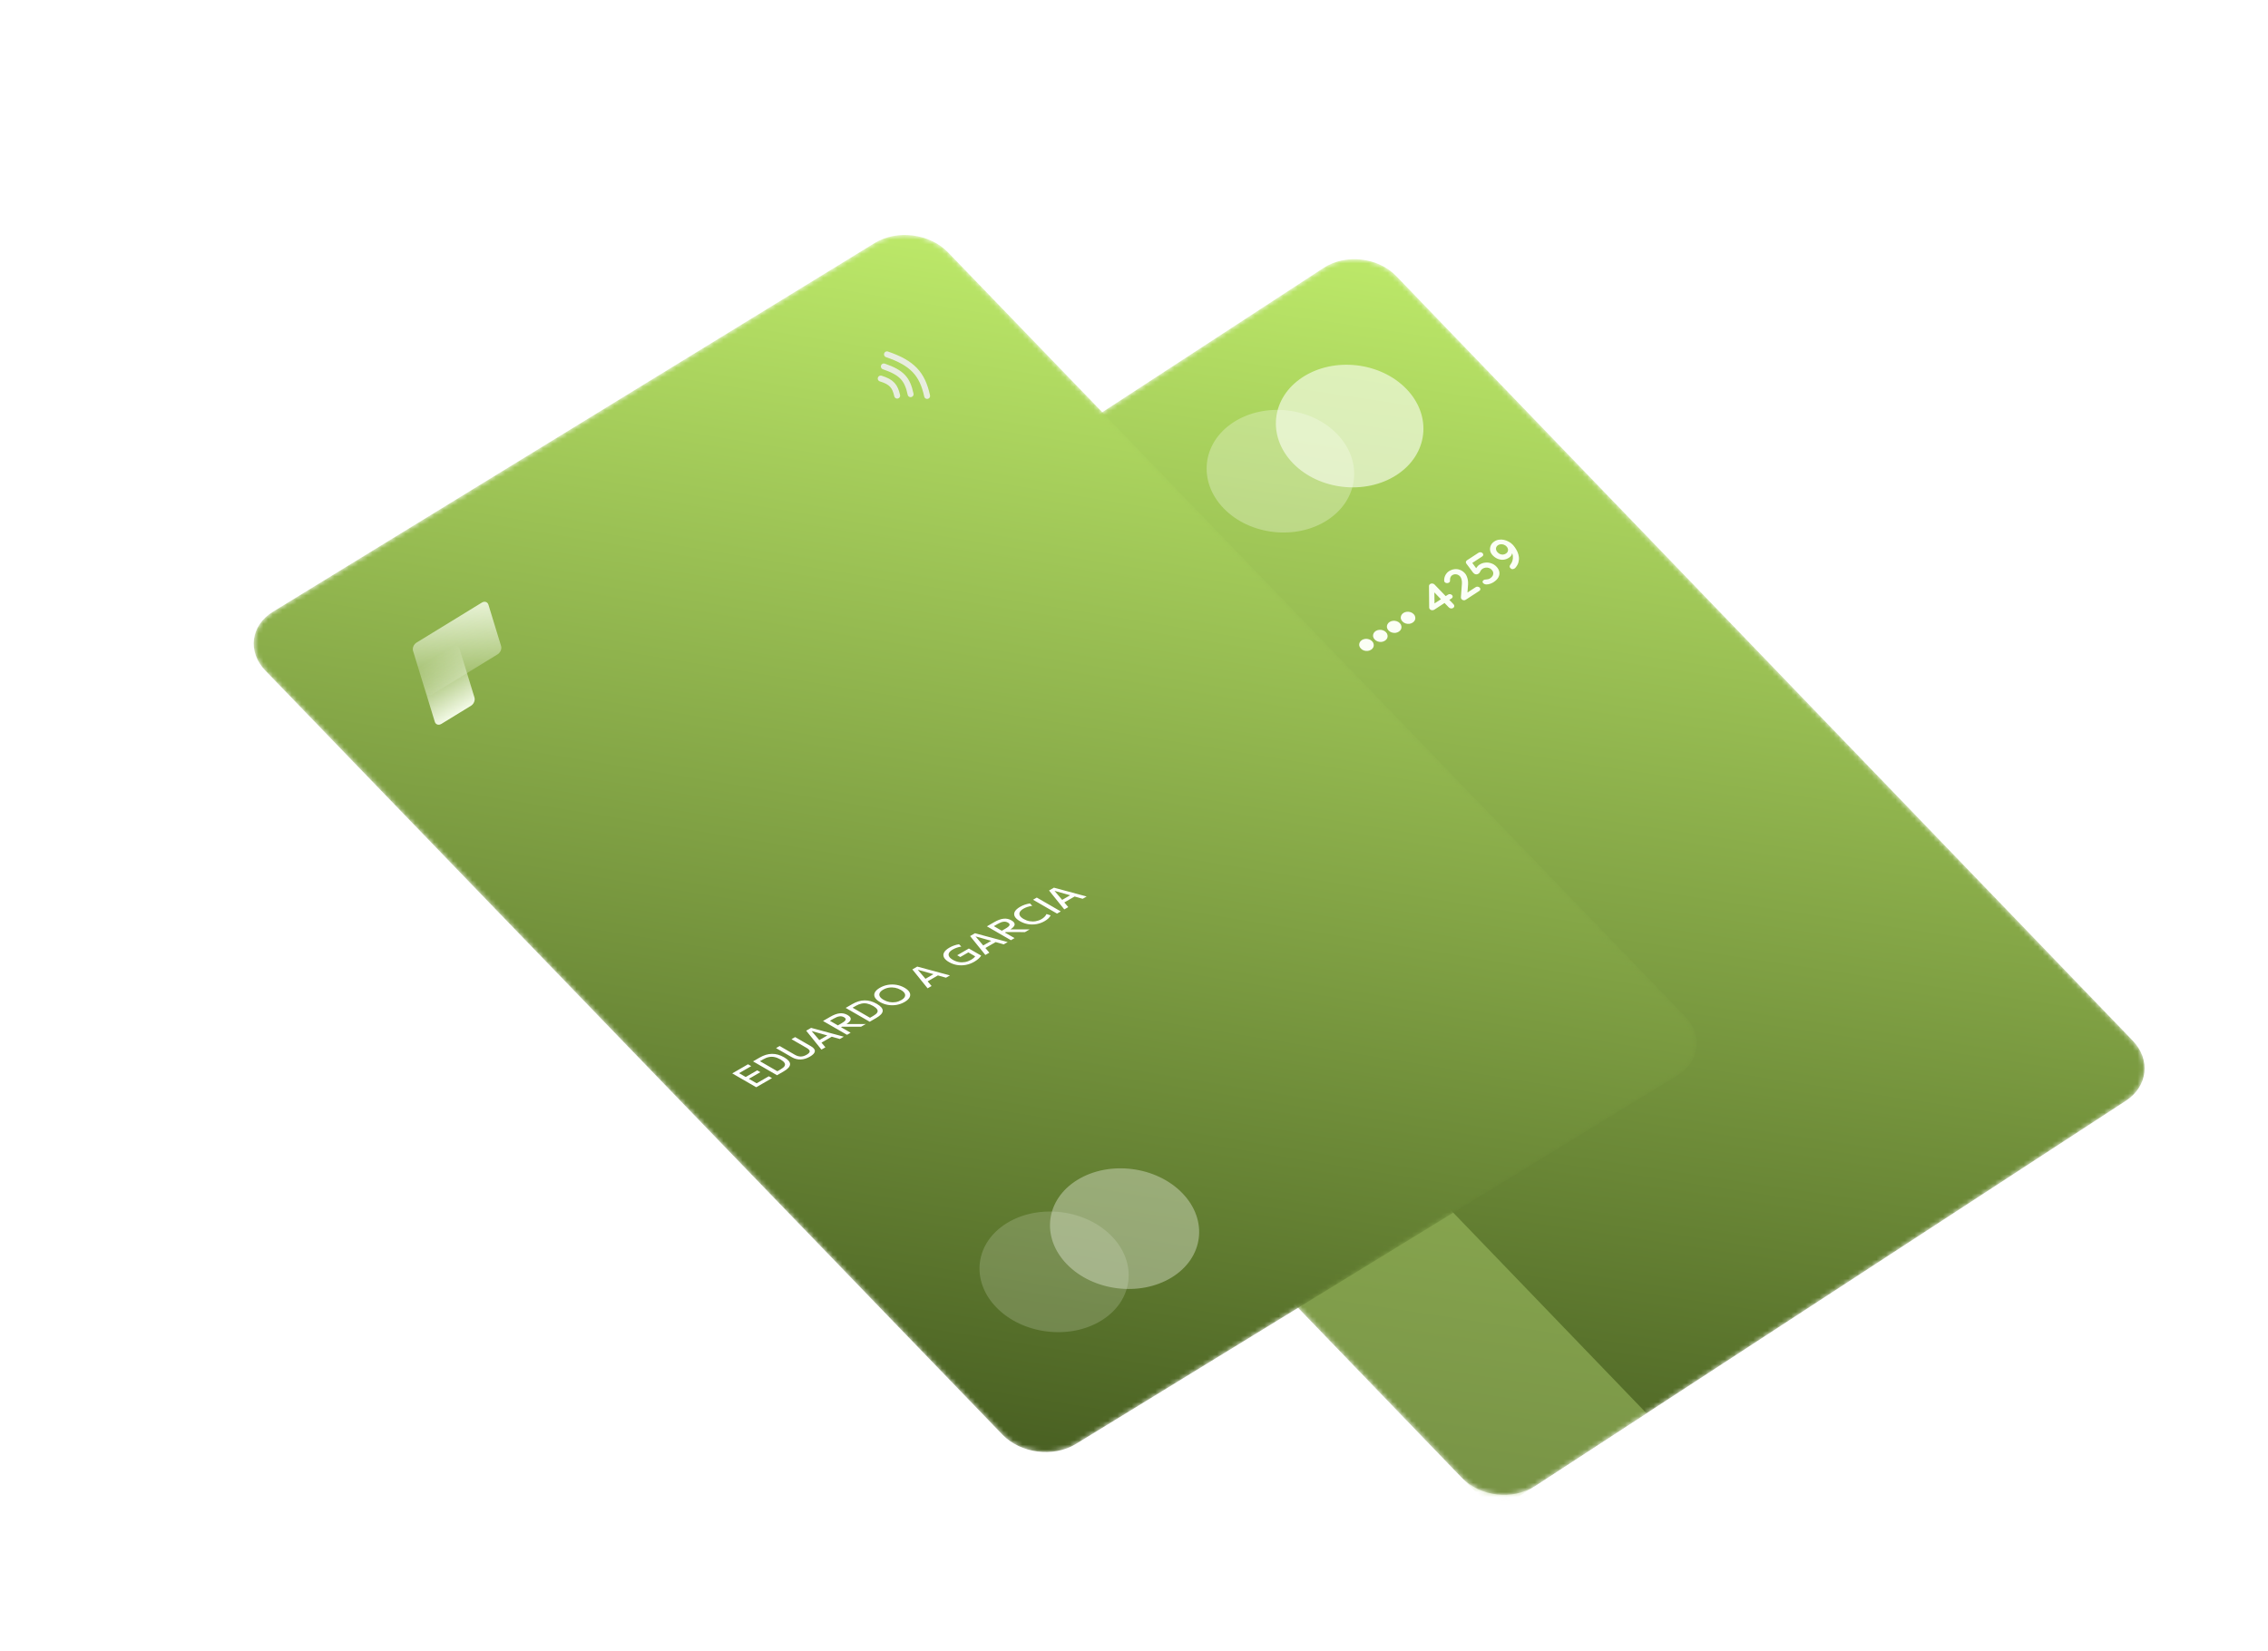 <svg width="478" height="348" viewBox="0 0 478 348" fill="none" xmlns="http://www.w3.org/2000/svg">
<g clip-path="url(#clip0_4_1298)">
<mask id="mask0_4_1298" style="mask-type:luminance" maskUnits="userSpaceOnUse" x="0" y="0" width="478" height="348">
<path d="M478 0H0V348H478V0Z" fill="white"/>
</mask>
<g mask="url(#mask0_4_1298)">
<mask id="mask1_4_1298" style="mask-type:luminance" maskUnits="userSpaceOnUse" x="150" y="54" width="302" height="262">
<path d="M278.969 56.462L154.376 137.7C149.75 140.717 149.106 146.386 152.937 150.364L308.146 311.505C311.977 315.482 318.832 316.262 323.458 313.245L448.051 232.006C452.677 228.99 453.322 223.321 449.49 219.343L294.282 58.202C290.451 54.225 283.595 53.445 278.969 56.462Z" fill="white"/>
</mask>
<g mask="url(#mask1_4_1298)">
<path d="M278.969 56.462L154.376 137.7C149.75 140.717 149.106 146.386 152.937 150.364L308.146 311.505C311.977 315.482 318.832 316.262 323.458 313.245L448.051 232.006C452.677 228.99 453.322 223.321 449.49 219.343L294.282 58.202C290.451 54.225 283.595 53.445 278.969 56.462Z" fill="url(#paint0_linear_4_1298)"/>
<path d="M177.933 122.34L146 143.162L315.082 318.707L347.016 297.885L177.933 122.34Z" fill="#A9C96B" fill-opacity="0.5"/>
<path d="M288.972 136.941C288.76 137.079 288.52 137.165 288.252 137.199C287.986 137.224 287.726 137.195 287.471 137.11C287.217 137.026 287 136.89 286.82 136.703C286.63 136.506 286.514 136.296 286.473 136.073C286.436 135.847 286.466 135.632 286.561 135.429C286.652 135.221 286.804 135.048 287.016 134.91C287.234 134.768 287.476 134.684 287.742 134.659C288.004 134.629 288.262 134.656 288.516 134.741C288.776 134.821 289.001 134.96 289.19 135.157C289.371 135.344 289.479 135.551 289.515 135.778C289.557 136 289.533 136.216 289.442 136.423C289.346 136.626 289.19 136.799 288.972 136.941ZM291.892 135.037C291.68 135.175 291.44 135.261 291.173 135.295C290.906 135.32 290.646 135.291 290.392 135.206C290.138 135.122 289.92 134.986 289.74 134.799C289.55 134.602 289.435 134.392 289.393 134.169C289.356 133.943 289.386 133.728 289.481 133.525C289.572 133.317 289.724 133.144 289.936 133.006C290.154 132.864 290.396 132.78 290.662 132.755C290.924 132.725 291.182 132.752 291.436 132.836C291.696 132.917 291.921 133.056 292.11 133.253C292.291 133.44 292.399 133.647 292.435 133.874C292.477 134.096 292.453 134.312 292.362 134.519C292.266 134.722 292.11 134.895 291.892 135.037ZM294.812 133.133C294.6 133.271 294.36 133.357 294.093 133.391C293.826 133.416 293.566 133.387 293.312 133.302C293.058 133.218 292.84 133.082 292.66 132.895C292.47 132.698 292.355 132.488 292.313 132.265C292.277 132.039 292.306 131.824 292.402 131.621C292.492 131.413 292.644 131.24 292.856 131.102C293.074 130.96 293.316 130.876 293.583 130.851C293.844 130.821 294.102 130.848 294.357 130.932C294.616 131.013 294.841 131.152 295.03 131.349C295.211 131.536 295.319 131.743 295.355 131.97C295.397 132.192 295.373 132.408 295.282 132.615C295.187 132.818 295.03 132.991 294.812 133.133ZM297.732 131.229C297.52 131.367 297.28 131.453 297.013 131.487C296.746 131.512 296.486 131.483 296.232 131.398C295.978 131.314 295.761 131.178 295.58 130.991C295.391 130.794 295.275 130.584 295.233 130.361C295.197 130.135 295.226 129.92 295.322 129.717C295.413 129.509 295.564 129.336 295.776 129.198C295.994 129.056 296.236 128.972 296.503 128.947C296.765 128.917 297.023 128.944 297.277 129.028C297.536 129.109 297.761 129.248 297.951 129.445C298.131 129.632 298.239 129.839 298.276 130.065C298.317 130.288 298.293 130.504 298.202 130.711C298.107 130.914 297.95 131.087 297.732 131.229ZM306.265 128.139C306.125 128.23 305.968 128.266 305.795 128.246C305.617 128.222 305.467 128.147 305.347 128.022L302.087 124.637L302.298 124.559L302.339 127.334L302.207 127.268L305.172 125.334C305.306 125.247 305.455 125.213 305.618 125.231C305.781 125.25 305.918 125.317 306.029 125.432C306.136 125.542 306.181 125.665 306.166 125.8C306.146 125.93 306.069 126.039 305.935 126.127L302.275 128.513C302.157 128.59 302.004 128.623 301.813 128.615C301.629 128.602 301.478 128.536 301.363 128.416C301.261 128.31 301.21 128.187 301.211 128.046L301.173 123.533C301.167 123.451 301.186 123.372 301.231 123.296C301.271 123.215 301.336 123.145 301.426 123.087C301.571 122.992 301.73 122.959 301.902 122.987C302.076 123.007 302.223 123.079 302.343 123.204L306.352 127.367C306.473 127.492 306.524 127.63 306.507 127.782C306.49 127.926 306.41 128.045 306.265 128.139ZM311.004 123.76C311.138 123.672 311.286 123.638 311.45 123.656C311.613 123.675 311.75 123.742 311.861 123.857C311.967 123.968 312.013 124.09 311.998 124.225C311.978 124.356 311.901 124.464 311.767 124.552L308.919 126.409C308.774 126.503 308.622 126.54 308.464 126.517C308.307 126.495 308.17 126.424 308.054 126.304C307.939 126.184 307.887 126.046 307.9 125.889L308.11 123.02C308.131 122.693 308.104 122.391 308.027 122.113C307.955 121.831 307.848 121.616 307.705 121.467C307.473 121.227 307.207 121.088 306.907 121.049C306.601 121.006 306.315 121.072 306.047 121.247C305.941 121.316 305.853 121.408 305.782 121.524C305.712 121.64 305.661 121.771 305.629 121.917C305.603 122.06 305.593 122.21 305.601 122.37C305.608 122.49 305.587 122.582 305.539 122.645C305.49 122.708 305.438 122.757 305.382 122.794C305.259 122.874 305.108 122.91 304.928 122.902C304.749 122.886 304.608 122.825 304.507 122.72C304.428 122.638 304.382 122.539 304.37 122.422C304.363 122.301 304.367 122.169 304.384 122.026C304.408 121.815 304.462 121.607 304.548 121.403C304.633 121.199 304.744 121.013 304.883 120.845C305.016 120.672 305.169 120.529 305.342 120.416C305.716 120.172 306.103 120.026 306.501 119.977C306.901 119.92 307.289 119.96 307.666 120.097C308.039 120.229 308.378 120.453 308.683 120.77C308.938 121.034 309.13 121.39 309.26 121.836C309.391 122.274 309.44 122.735 309.405 123.219L309.274 124.993L309.119 124.988L311.004 123.76ZM314.787 122.7C314.581 122.834 314.335 122.952 314.049 123.052C313.759 123.147 313.488 123.191 313.235 123.184C313.112 123.178 312.989 123.149 312.865 123.097C312.743 123.036 312.645 122.967 312.571 122.89C312.492 122.809 312.457 122.706 312.466 122.583C312.48 122.457 312.563 122.344 312.714 122.246C312.814 122.18 312.984 122.144 313.223 122.137C313.358 122.127 313.497 122.106 313.641 122.075C313.784 122.045 313.911 121.993 314.023 121.92C314.291 121.745 314.483 121.553 314.6 121.344C314.712 121.13 314.75 120.915 314.712 120.697C314.675 120.478 314.559 120.269 314.365 120.067C314.189 119.885 313.989 119.761 313.763 119.697C313.544 119.629 313.318 119.612 313.087 119.646C312.861 119.676 312.656 119.751 312.472 119.871C312.299 119.984 312.171 120.106 312.089 120.238C312.007 120.37 311.938 120.497 311.883 120.619C311.823 120.736 311.74 120.829 311.634 120.898C311.45 121.018 311.28 121.074 311.126 121.065C310.968 121.051 310.831 121.004 310.716 120.922C310.601 120.841 310.512 120.758 310.45 120.674L309.024 118.754C308.949 118.639 308.926 118.521 308.955 118.4C308.985 118.271 309.065 118.165 309.193 118.081L311.614 116.503C311.748 116.415 311.897 116.381 312.06 116.399C312.223 116.418 312.36 116.485 312.471 116.6C312.578 116.711 312.623 116.833 312.608 116.968C312.588 117.099 312.511 117.208 312.377 117.295L310.216 118.704L310.246 118.579L311.428 120.188L311.055 119.986C311.042 119.916 311.071 119.823 311.141 119.707C311.211 119.591 311.305 119.471 311.422 119.348C311.535 119.219 311.661 119.11 311.801 119.019C312.175 118.775 312.582 118.631 313.021 118.587C313.456 118.538 313.879 118.586 314.292 118.731C314.706 118.868 315.065 119.095 315.37 119.412C315.717 119.772 315.925 120.148 315.994 120.541C316.063 120.933 315.996 121.317 315.794 121.692C315.592 122.058 315.256 122.394 314.787 122.7ZM314.95 114.117C315.251 113.92 315.575 113.799 315.922 113.752C316.269 113.698 316.617 113.71 316.965 113.788C317.318 113.862 317.653 113.988 317.969 114.165C318.286 114.333 318.567 114.545 318.812 114.799C318.969 114.962 319.139 115.176 319.321 115.441C319.508 115.701 319.676 115.998 319.824 116.332C319.968 116.66 320.065 117.011 320.116 117.385C320.162 117.753 320.131 118.132 320.025 118.522C319.924 118.908 319.71 119.29 319.383 119.668C319.33 119.726 319.273 119.775 319.211 119.815C319.083 119.899 318.938 119.946 318.776 119.958C318.615 119.961 318.463 119.888 318.32 119.739C318.214 119.629 318.163 119.51 318.167 119.382C318.177 119.251 318.232 119.124 318.334 119.003C318.526 118.769 318.668 118.496 318.76 118.186C318.853 117.867 318.883 117.539 318.849 117.202C318.81 116.86 318.694 116.537 318.502 116.233L318.735 116.092C318.736 116.217 318.724 116.365 318.7 116.537C318.68 116.706 318.622 116.881 318.524 117.062C318.426 117.235 318.263 117.396 318.034 117.546C317.666 117.786 317.28 117.928 316.877 117.972C316.475 118.008 316.078 117.95 315.687 117.798C315.291 117.642 314.931 117.396 314.607 117.06C314.316 116.757 314.134 116.423 314.062 116.055C313.996 115.684 314.039 115.328 314.192 114.986C314.34 114.639 314.592 114.35 314.95 114.117ZM315.713 114.909C315.534 115.025 315.411 115.172 315.345 115.348C315.279 115.516 315.269 115.694 315.315 115.883C315.356 116.068 315.455 116.241 315.613 116.405C315.784 116.582 315.973 116.713 316.181 116.796C316.384 116.875 316.59 116.905 316.799 116.886C317.013 116.863 317.215 116.79 317.405 116.666C317.584 116.55 317.706 116.407 317.772 116.239C317.843 116.068 317.856 115.888 317.81 115.699C317.764 115.51 317.663 115.333 317.506 115.17C317.344 115.002 317.158 114.881 316.95 114.806C316.737 114.726 316.52 114.695 316.301 114.713C316.088 114.727 315.891 114.792 315.713 114.909Z" fill="#FBFFF5"/>
<path opacity="0.3" d="M279.774 109.614C286.388 105.302 287.309 97.196 281.832 91.509C276.355 85.823 266.553 84.709 259.939 89.021C253.325 93.334 252.404 101.439 257.881 107.126C263.359 112.812 273.16 113.926 279.774 109.614Z" fill="#FBFFF5"/>
<path opacity="0.6" d="M294.369 100.098C300.983 95.785 301.904 87.68 296.427 81.993C290.949 76.306 281.148 75.192 274.534 79.505C267.92 83.817 266.999 91.923 272.476 97.609C277.954 103.296 287.755 104.41 294.369 100.098Z" fill="#FBFFF5"/>
</g>
<g filter="url(#filter0_d_4_1298)">
<mask id="mask2_4_1298" style="mask-type:luminance" maskUnits="userSpaceOnUse" x="22" y="30" width="305" height="258">
<path d="M153.346 32.225L26.526 109.94C21.817 112.826 21.108 118.387 24.942 122.361L180.276 283.383C184.11 287.357 191.035 288.24 195.744 285.354L322.564 207.639C327.273 204.753 327.982 199.192 324.148 195.218L168.814 34.197C164.98 30.222 158.055 29.339 153.346 32.225Z" fill="white"/>
</mask>
<g mask="url(#mask2_4_1298)">
<path d="M153.346 32.225L26.526 109.94C21.817 112.826 21.108 118.387 24.942 122.361L180.276 283.383C184.11 287.357 191.035 288.24 195.744 285.354L322.564 207.639C327.273 204.753 327.982 199.192 324.148 195.218L168.814 34.197C164.98 30.222 158.055 29.339 153.346 32.225Z" fill="url(#paint1_linear_4_1298)"/>
<path d="M155.939 55.684C161.304 57.519 163.38 59.78 164.4 64.454M155.277 58.236C159.128 59.559 160.23 60.916 160.918 64.083M154.617 60.788C156.964 61.503 157.637 62.416 158.088 64.386" stroke="#E8EDDF" stroke-width="1.25" stroke-linecap="round" stroke-linejoin="round"/>
<path opacity="0.2" d="M201.084 259.359C207.816 255.234 208.83 247.283 203.348 241.601C197.866 235.918 187.965 234.656 181.233 238.781C174.501 242.907 173.488 250.857 178.969 256.54C184.451 262.222 194.352 263.484 201.084 259.359Z" fill="#E8EDDF"/>
<path opacity="0.4" d="M215.94 250.255C222.672 246.13 223.686 238.179 218.204 232.497C212.722 226.814 202.821 225.552 196.089 229.677C189.357 233.803 188.344 241.753 193.825 247.436C199.307 253.118 209.208 254.38 215.94 250.255Z" fill="#E8EDDF"/>
<path d="M64.434 117.249L58.209 121.064C57.621 121.424 57.293 122.206 57.478 122.808L60.638 133.13C60.823 133.733 61.45 133.93 62.038 133.569L68.263 129.754C68.852 129.394 69.179 128.613 68.995 128.01L65.834 117.688C65.65 117.085 65.023 116.888 64.434 117.249Z" fill="url(#paint2_linear_4_1298)"/>
<path d="M70.541 108.016L56.786 116.445C56.198 116.806 55.87 117.587 56.055 118.189L58.723 126.903C58.908 127.506 59.534 127.703 60.123 127.342L73.878 118.913C74.466 118.552 74.794 117.771 74.609 117.168L71.941 108.454C71.756 107.852 71.13 107.655 70.541 108.016Z" fill="url(#paint3_linear_4_1298)"/>
</g>
</g>
</g>
<path d="M159.383 229.16L154.326 226.24L157.651 224.32L158.33 224.712L155.767 226.192L157.166 227L159.591 225.6L160.256 225.984L157.831 227.384L159.466 228.328L162.03 226.848L162.709 227.24L159.383 229.16ZM163.767 226.629L158.71 223.709L160.095 222.909C160.987 222.394 161.855 222.133 162.7 222.125C163.55 222.114 164.402 222.355 165.257 222.849C166.111 223.342 166.529 223.834 166.511 224.325C166.497 224.813 166.044 225.314 165.153 225.829L163.767 226.629ZM164.509 225.401C164.929 225.158 165.208 224.925 165.347 224.701C165.486 224.471 165.481 224.242 165.333 224.013C165.19 223.781 164.906 223.542 164.481 223.297C164.051 223.049 163.638 222.885 163.241 222.805C162.844 222.719 162.449 222.718 162.056 222.801C161.664 222.878 161.257 223.038 160.837 223.281L160.165 223.669L163.837 225.789L164.509 225.401ZM170.696 222.709C170.04 223.087 169.389 223.287 168.742 223.309C168.091 223.327 167.472 223.167 166.885 222.829L163.56 220.909L164.322 220.469L167.509 222.309C167.943 222.559 168.359 222.685 168.756 222.685C169.153 222.685 169.569 222.559 170.003 222.309C170.437 222.058 170.654 221.818 170.654 221.589C170.654 221.359 170.437 221.119 170.003 220.869L166.816 219.029L167.578 218.589L170.903 220.509C171.49 220.847 171.767 221.205 171.735 221.581C171.703 221.951 171.356 222.327 170.696 222.709ZM173.126 221.225L169.912 217.241L170.944 216.645L177.838 218.505L176.999 218.989L171.083 217.317L171.069 217.325L173.965 220.741L173.126 221.225ZM172.815 219.941L172.122 219.541L174.928 217.921L175.621 218.321L172.815 219.941ZM178.517 218.113L173.459 215.193L174.983 214.313C175.727 213.884 176.39 213.64 176.972 213.581C177.558 213.52 178.113 213.64 178.635 213.941C179.147 214.237 179.364 214.554 179.286 214.893C179.212 215.229 178.838 215.592 178.164 215.981L176.875 216.725L176.21 216.341L177.388 215.661C177.859 215.389 178.134 215.156 178.212 214.961C178.291 214.761 178.182 214.576 177.886 214.405C177.591 214.234 177.272 214.173 176.93 214.221C176.589 214.264 176.182 214.421 175.711 214.693L174.914 215.153L179.279 217.673L178.517 218.113ZM181.475 216.405L176.868 216.393L177.831 215.837L182.466 215.833L181.475 216.405ZM183.294 215.355L178.236 212.435L179.622 211.635C180.513 211.121 181.381 210.859 182.227 210.851C183.076 210.841 183.929 211.082 184.783 211.575C185.638 212.069 186.056 212.561 186.037 213.051C186.023 213.539 185.571 214.041 184.679 214.555L183.294 215.355ZM184.035 214.127C184.455 213.885 184.735 213.651 184.873 213.427C185.012 213.198 185.007 212.969 184.859 212.739C184.716 212.507 184.432 212.269 184.007 212.023C183.578 211.775 183.164 211.611 182.767 211.531C182.37 211.446 181.975 211.445 181.582 211.527C181.19 211.605 180.783 211.765 180.363 212.007L179.691 212.395L183.363 214.515L184.035 214.127ZM190.643 211.192C190.116 211.496 189.55 211.7 188.945 211.804C188.345 211.906 187.745 211.906 187.144 211.804C186.539 211.7 185.973 211.496 185.447 211.192C184.915 210.886 184.562 210.559 184.387 210.212C184.211 209.866 184.211 209.519 184.387 209.172C184.567 208.823 184.92 208.496 185.447 208.192C185.978 207.886 186.544 207.682 187.144 207.58C187.745 207.479 188.345 207.479 188.945 207.58C189.546 207.682 190.112 207.886 190.643 208.192C191.169 208.496 191.523 208.823 191.703 209.172C191.878 209.519 191.878 209.866 191.703 210.212C191.527 210.559 191.174 210.886 190.643 211.192ZM189.95 210.792C190.324 210.576 190.571 210.346 190.691 210.1C190.807 209.852 190.795 209.606 190.657 209.36C190.518 209.11 190.253 208.871 189.86 208.644C189.467 208.418 189.056 208.266 188.627 208.188C188.197 208.106 187.77 208.099 187.345 208.168C186.915 208.235 186.514 208.376 186.139 208.592C185.765 208.808 185.521 209.04 185.405 209.288C185.285 209.534 185.294 209.782 185.433 210.032C185.571 210.278 185.837 210.514 186.23 210.74C186.622 210.967 187.033 211.122 187.463 211.204C187.892 211.282 188.322 211.287 188.751 211.22C189.176 211.151 189.576 211.008 189.95 210.792ZM195.501 208.307L192.286 204.323L193.319 203.727L200.212 205.587L199.374 206.071L193.457 204.399L193.443 204.407L196.339 207.823L195.501 208.307ZM195.189 207.023L194.496 206.623L197.302 205.003L197.995 205.403L195.189 207.023ZM205.348 202.702C204.78 203.03 204.187 203.253 203.568 203.37C202.953 203.485 202.341 203.494 201.732 203.398C201.127 203.299 200.554 203.094 200.013 202.782C199.473 202.47 199.117 202.139 198.947 201.79C198.776 201.441 198.787 201.09 198.981 200.738C199.175 200.386 199.552 200.049 200.11 199.726C200.415 199.55 200.741 199.402 201.087 199.282C201.429 199.159 201.776 199.074 202.127 199.026L202.605 199.51C202.286 199.555 201.972 199.633 201.662 199.742C201.348 199.849 201.062 199.977 200.803 200.126C200.411 200.353 200.15 200.591 200.02 200.842C199.891 201.087 199.893 201.337 200.027 201.59C200.161 201.838 200.429 202.078 200.831 202.31C201.233 202.542 201.651 202.698 202.085 202.778C202.519 202.853 202.956 202.851 203.394 202.774C203.829 202.694 204.249 202.537 204.655 202.302C204.872 202.177 205.064 202.042 205.23 201.898C205.392 201.751 205.512 201.607 205.591 201.466L205.743 201.69L204.087 200.734L202.39 201.714L201.739 201.338L204.198 199.918L206.789 201.414C206.669 201.627 206.48 201.849 206.221 202.078C205.967 202.305 205.676 202.513 205.348 202.702ZM207.673 201.28L204.458 197.296L205.49 196.7L212.384 198.56L211.546 199.044L205.629 197.372L205.615 197.38L208.511 200.796L207.673 201.28ZM207.361 199.996L206.668 199.596L209.474 197.976L210.167 198.376L207.361 199.996ZM213.063 198.168L208.006 195.248L209.53 194.368C210.273 193.938 210.936 193.694 211.518 193.636C212.105 193.574 212.659 193.694 213.181 193.996C213.694 194.292 213.911 194.609 213.832 194.948C213.758 195.284 213.384 195.646 212.71 196.036L211.421 196.78L210.756 196.396L211.934 195.716C212.405 195.444 212.68 195.21 212.758 195.016C212.837 194.816 212.728 194.63 212.433 194.46C212.137 194.289 211.818 194.228 211.477 194.276C211.135 194.318 210.728 194.476 210.257 194.748L209.461 195.208L213.825 197.728L213.063 198.168ZM216.022 196.46L211.414 196.448L212.377 195.892L217.012 195.888L216.022 196.46ZM220.183 194.137C219.638 194.452 219.063 194.664 218.458 194.773C217.858 194.88 217.257 194.882 216.657 194.781C216.061 194.677 215.493 194.469 214.952 194.157C214.412 193.845 214.052 193.517 213.872 193.173C213.696 192.826 213.701 192.48 213.885 192.133C214.075 191.784 214.442 191.452 214.987 191.137C215.611 190.777 216.303 190.537 217.066 190.417L217.557 190.917C216.823 191.032 216.206 191.233 215.708 191.521C215.324 191.742 215.068 191.978 214.939 192.229C214.809 192.48 214.812 192.732 214.945 192.985C215.079 193.233 215.345 193.472 215.742 193.701C216.135 193.928 216.548 194.081 216.982 194.161C217.421 194.238 217.858 194.24 218.292 194.165C218.726 194.09 219.135 193.942 219.518 193.721C220.003 193.441 220.352 193.085 220.564 192.653L221.43 192.937C221.222 193.377 220.807 193.777 220.183 194.137ZM222.78 192.558L217.723 189.638L218.513 189.182L223.57 192.102L222.78 192.558ZM224.31 191.675L221.095 187.691L222.127 187.095L229.021 188.955L228.183 189.439L222.266 187.767L222.252 187.775L225.148 191.191L224.31 191.675ZM223.998 190.391L223.305 189.991L226.111 188.371L226.804 188.771L223.998 190.391Z" fill="white"/>
</g>
<defs>
<filter id="filter0_d_4_1298" x="-27.527" y="-31.472" width="466.144" height="418.524" filterUnits="userSpaceOnUse" color-interpolation-filters="sRGB">
<feFlood flood-opacity="0" result="BackgroundImageFix"/>
<feColorMatrix in="SourceAlpha" type="matrix" values="0 0 0 0 0 0 0 0 0 0 0 0 0 0 0 0 0 0 127 0" result="hardAlpha"/>
<feOffset dx="31" dy="19"/>
<feGaussianBlur stdDeviation="40.5"/>
<feComposite in2="hardAlpha" operator="out"/>
<feColorMatrix type="matrix" values="0 0 0 0 0.101 0 0 0 0 0.15 0 0 0 0 0.013 0 0 0 0.6 0"/>
<feBlend mode="normal" in2="BackgroundImageFix" result="effect1_dropShadow_4_1298"/>
<feBlend mode="normal" in="SourceGraphic" in2="effect1_dropShadow_4_1298" result="shape"/>
</filter>
<linearGradient id="paint0_linear_4_1298" x1="263.845" y1="53.054" x2="226.283" y2="302.598" gradientUnits="userSpaceOnUse">
<stop stop-color="#BBE768"/>
<stop offset="1" stop-color="#496022"/>
</linearGradient>
<linearGradient id="paint1_linear_4_1298" x1="138.086" y1="28.617" x2="98.1" y2="273.316" gradientUnits="userSpaceOnUse">
<stop stop-color="#BBE768"/>
<stop offset="1" stop-color="#496022"/>
</linearGradient>
<linearGradient id="paint2_linear_4_1298" x1="61.322" y1="119.156" x2="67.938" y2="129.954" gradientUnits="userSpaceOnUse">
<stop stop-color="#F3FAE6" stop-opacity="0"/>
<stop offset="1" stop-color="#F3FAE6"/>
</linearGradient>
<linearGradient id="paint3_linear_4_1298" x1="69.151" y1="107.077" x2="70.373" y2="128.267" gradientUnits="userSpaceOnUse">
<stop stop-color="#ECF5DC"/>
<stop offset="1" stop-color="#ECF5DC" stop-opacity="0"/>
</linearGradient>
<clipPath id="clip0_4_1298">
<rect width="478" height="348" fill="white"/>
</clipPath>
</defs>
</svg>

